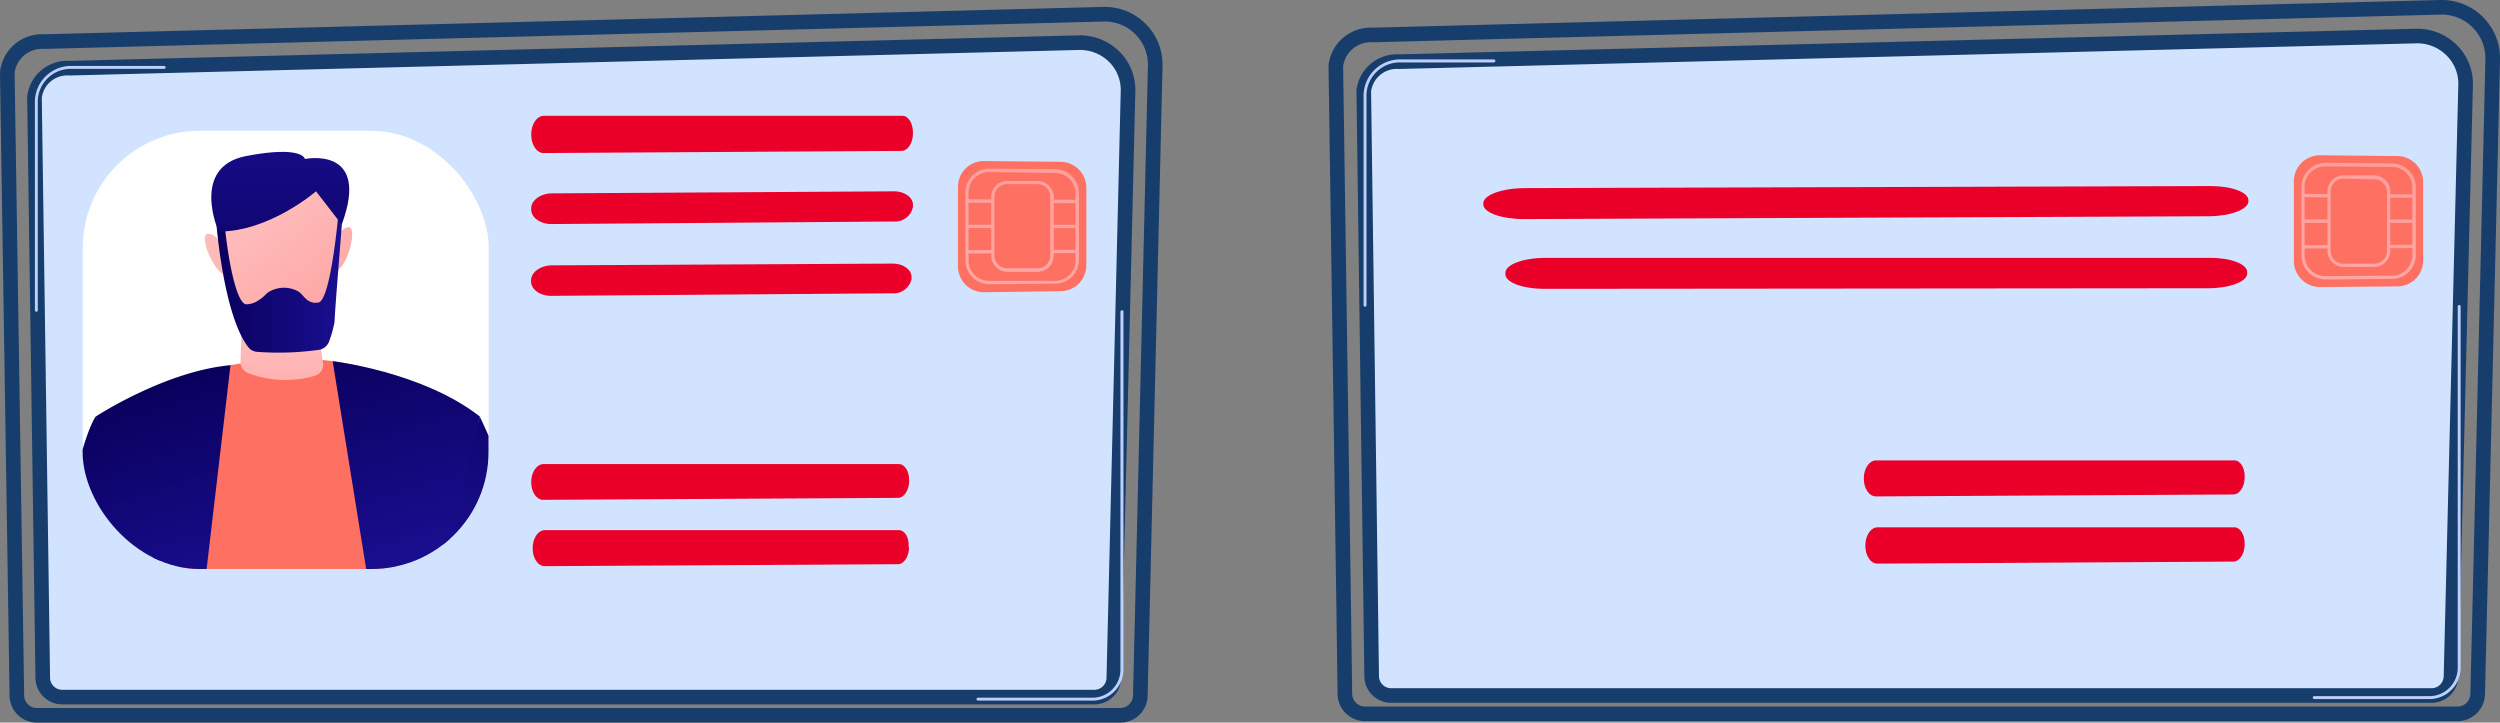 <svg xmlns="http://www.w3.org/2000/svg" xmlns:xlink="http://www.w3.org/1999/xlink" viewBox="0 0 256.64 74.18"><rect x="0" y="0" width="256.64" height="74.18" fill="#808080" stroke="none"/><defs><style>.cls-1,.cls-2{fill:none;}.cls-2,.cls-3{stroke:#163d6b;stroke-linecap:round;stroke-linejoin:round;stroke-width:1.5px;}.cls-3{fill:#d2e3ff;}.cls-4{fill:#ea0029;}.cls-5{fill:#bdd0fb;}.cls-6{fill:url(#linear-gradient);}.cls-7{fill:url(#linear-gradient-2);}.cls-8{fill:#f4f7fa;}.cls-9{fill:url(#linear-gradient-3);}.cls-10{fill:url(#linear-gradient-4);}.cls-11{fill:url(#linear-gradient-5);}.cls-12{fill:url(#linear-gradient-6);}.cls-13{fill:url(#linear-gradient-7);}.cls-14{fill:#fff;}.cls-15{clip-path:url(#clip-path);}.cls-16{fill:url(#linear-gradient-8);}.cls-17{fill:url(#linear-gradient-9);}.cls-18{fill:url(#linear-gradient-10);}.cls-19{fill:url(#linear-gradient-11);}.cls-20{fill:url(#linear-gradient-12);}.cls-21{fill:url(#linear-gradient-13);}.cls-22{fill:url(#linear-gradient-14);}.cls-23{fill:url(#linear-gradient-15);}.cls-24{fill:url(#linear-gradient-16);}.cls-25{fill:url(#linear-gradient-17);}.cls-26{fill:url(#linear-gradient-18);}.cls-27{fill:url(#linear-gradient-19);}.cls-28{fill:url(#linear-gradient-20);}.cls-29{fill:url(#linear-gradient-21);}.cls-30{fill:url(#linear-gradient-22);}.cls-31{fill:url(#linear-gradient-23);}.cls-32{fill:url(#linear-gradient-24);}.cls-33{fill:url(#linear-gradient-25);}</style><linearGradient id="linear-gradient" x1="132.25" y1="-50.45" x2="124.11" y2="-28.51" gradientUnits="userSpaceOnUse"><stop offset="0" stop-color="#ff928e"/><stop offset="1" stop-color="#fe7062"/></linearGradient><linearGradient id="linear-gradient-2" x1="111.6" y1="60.54" x2="130.37" y2="-4.87" gradientTransform="translate(-17.7 1.21) rotate(-0.14)" gradientUnits="userSpaceOnUse"><stop offset="0" stop-color="#febbba"/><stop offset="1" stop-color="#ff928e"/></linearGradient><linearGradient id="linear-gradient-3" x1="108.34" y1="68.99" x2="127.12" y2="3.58" gradientTransform="matrix(1, -0.01, 0, 1, -15.68, -5.45)" xlink:href="#linear-gradient-2"/><linearGradient id="linear-gradient-4" x1="109.03" y1="69.19" x2="127.81" y2="3.78" gradientTransform="matrix(1, -0.01, 0, 1, -15.68, -5.45)" xlink:href="#linear-gradient-2"/><linearGradient id="linear-gradient-5" x1="109.72" y1="69.39" x2="128.49" y2="3.98" gradientTransform="matrix(1, -0.01, 0, 1, -15.57, -5.85)" xlink:href="#linear-gradient-2"/><linearGradient id="linear-gradient-6" x1="132.3" y1="-50.43" x2="124.16" y2="-28.49" xlink:href="#linear-gradient"/><linearGradient id="linear-gradient-7" x1="111.63" y1="60.55" x2="130.41" y2="-4.86" xlink:href="#linear-gradient-2"/><clipPath id="clip-path"><rect class="cls-1" x="8.48" y="13.43" width="41.67" height="44.98" rx="12"/></clipPath><linearGradient id="linear-gradient-8" x1="43.21" y1="36.19" x2="49.44" y2="56.97" gradientUnits="userSpaceOnUse"><stop offset="0" stop-color="#09005d"/><stop offset="1" stop-color="#1a0f91"/></linearGradient><linearGradient id="linear-gradient-9" x1="7.72" y1="42.78" x2="14.04" y2="63.86" xlink:href="#linear-gradient-8"/><linearGradient id="linear-gradient-10" x1="74.58" y1="-71.85" x2="66.44" y2="-49.91" xlink:href="#linear-gradient"/><linearGradient id="linear-gradient-11" x1="28.82" y1="35.5" x2="29.77" y2="51.37" gradientTransform="matrix(1, 0, 0, 1, 0, 0)" xlink:href="#linear-gradient-2"/><linearGradient id="linear-gradient-12" x1="26.96" y1="22.83" x2="40.25" y2="40.55" gradientTransform="matrix(1, 0, 0, 1, 0, 0)" xlink:href="#linear-gradient-2"/><linearGradient id="linear-gradient-13" x1="30.86" y1="19.9" x2="44.14" y2="37.63" gradientTransform="matrix(1, 0, 0, 1, 0, 0)" xlink:href="#linear-gradient-2"/><linearGradient id="linear-gradient-14" x1="22.43" y1="26.22" x2="35.71" y2="43.95" gradientTransform="matrix(1, 0, 0, 1, 0, 0)" xlink:href="#linear-gradient-2"/><linearGradient id="linear-gradient-15" x1="22.24" y1="28.94" x2="35.14" y2="28.94" xlink:href="#linear-gradient-8"/><linearGradient id="linear-gradient-16" x1="28.78" y1="33.74" x2="28.78" y2="9.83" xlink:href="#linear-gradient-8"/><linearGradient id="linear-gradient-17" x1="16.47" y1="39.22" x2="23.19" y2="61.62" xlink:href="#linear-gradient-8"/><linearGradient id="linear-gradient-18" x1="38.17" y1="33.08" x2="45.52" y2="57.59" xlink:href="#linear-gradient-8"/><linearGradient id="linear-gradient-19" x1="269.66" y1="-51.56" x2="261.45" y2="-29.45" xlink:href="#linear-gradient"/><linearGradient id="linear-gradient-20" x1="248.7" y1="60.63" x2="267.63" y2="-5.29" xlink:href="#linear-gradient-2"/><linearGradient id="linear-gradient-21" x1="245.14" y1="70.28" x2="264.06" y2="4.36" gradientTransform="matrix(1, -0.01, 0, 1, -15.68, -5.45)" xlink:href="#linear-gradient-2"/><linearGradient id="linear-gradient-22" x1="245.83" y1="70.48" x2="264.75" y2="4.56" gradientTransform="matrix(1, -0.01, 0, 1, -15.68, -5.45)" xlink:href="#linear-gradient-2"/><linearGradient id="linear-gradient-23" x1="246.52" y1="70.67" x2="265.45" y2="4.76" gradientTransform="matrix(1, -0.01, 0, 1, -15.57, -6.31)" xlink:href="#linear-gradient-2"/><linearGradient id="linear-gradient-24" x1="269.71" y1="-51.54" x2="261.5" y2="-29.43" xlink:href="#linear-gradient"/><linearGradient id="linear-gradient-25" x1="248.74" y1="60.64" x2="267.66" y2="-5.28" xlink:href="#linear-gradient-2"/></defs><g id="Capa_2" data-name="Capa 2"><g id="Capa_1-2" data-name="Capa 1"><path class="cls-2" d="M118.59,6.76l-1.32,56-.21,8.66A2.05,2.05,0,0,1,115,73.43H3.73a2.05,2.05,0,0,1-2-2.05l-.13-8.66L.75,7.44A3.58,3.58,0,0,1,4.52,4.27L113.27,1.46a5.18,5.18,0,0,1,5.32,5.3Z"/><path class="cls-3" d="M114.34,69.64a2,2,0,0,1-2,1.92H6.39a2,2,0,0,1-2-1.92L3.54,10a3.38,3.38,0,0,1,3.6-3L110.73,4.38a5,5,0,0,1,3.62,1.41,4.8,4.8,0,0,1,1.45,3.54Z"/><path class="cls-4" d="M93.72,13.7c0,1-.55,1.79-1.17,1.79l-36.76.22c-.7,0-1.26-.86-1.26-1.9h0c0-1.05.58-1.92,1.28-1.92H92.65c.62,0,1.1.82,1.07,1.81Z"/><path class="cls-4" d="M93.32,56.16c0,1-.54,1.76-1.15,1.76l-36.25.2c-.69,0-1.24-.8-1.24-1.84h0c0-1.05.57-1.86,1.26-1.86H92.27c.61,0,1.08.75,1,1.74Z"/><path class="cls-4" d="M93.33,49.36c0,1-.55,1.75-1.16,1.75l-36.4.2c-.69,0-1.24-.78-1.24-1.83h0c0-1,.57-1.84,1.26-1.84H92.27c.61,0,1.08.73,1.06,1.72Z"/><path class="cls-4" d="M93.72,21.24a1.88,1.88,0,0,1-2,1.5L56.62,23c-1.16,0-2.1-.66-2.09-1.51v-.1c0-.84,1-1.54,2.12-1.54l35.13-.21c1.1,0,2,.65,1.94,1.47Z"/><path class="cls-4" d="M93.58,28.62a1.88,1.88,0,0,1-2,1.49l-35,.26c-1.15,0-2.08-.66-2.06-1.5v-.1c0-.84,1-1.52,2.12-1.53l35-.18c1.1,0,2,.65,1.93,1.47Z"/><path class="cls-5" d="M112.32,71.92H100.4a.16.16,0,0,1-.16-.15.15.15,0,0,1,.16-.15h11.92a2.89,2.89,0,0,0,2.7-3V32a.16.16,0,0,1,.16-.15.15.15,0,0,1,.15.15V68.64A3.2,3.2,0,0,1,112.32,71.92Z"/><path class="cls-5" d="M3.73,32a.15.15,0,0,1-.15-.15V10.59A3.71,3.71,0,0,1,7.36,6.77h9.49a.15.15,0,0,1,.15.15.15.15,0,0,1-.15.15H7.36a3.38,3.38,0,0,0-3.48,3.52V31.8A.15.15,0,0,1,3.73,32Z"/><path class="cls-6" d="M108.94,29.89,101,30a2.66,2.66,0,0,1-2.66-2.68l0-8.08A2.65,2.65,0,0,1,101,16.53l7.93.08a2.67,2.67,0,0,1,2.59,2.67l0,7.94A2.65,2.65,0,0,1,108.94,29.89Z"/><path class="cls-7" d="M108.38,29.12l-6.82.06a2.46,2.46,0,0,1-2.45-2.47l0-6.94a2.44,2.44,0,0,1,2.44-2.46l6.82.06a2.45,2.45,0,0,1,2.39,2.47l0,6.82A2.43,2.43,0,0,1,108.38,29.12Zm-6.84-11.46a2.11,2.11,0,0,0-2.11,2.12l0,6.93a2.11,2.11,0,0,0,2.11,2.12l6.82,0a2.1,2.1,0,0,0,2.05-2.12l0-6.82a2.11,2.11,0,0,0-2.06-2.13Z"/><path class="cls-8" d="M99.27,20.63l11.31.05Z"/><polygon class="cls-9" points="110.58 20.85 99.27 20.81 99.27 20.46 110.58 20.51 110.58 20.85"/><path class="cls-8" d="M99.27,23.24h0Z"/><polygon class="cls-10" points="110.59 23.42 99.27 23.41 99.27 23.07 110.58 23.08 110.59 23.42"/><path class="cls-8" d="M99.28,25.85l11.31,0Z"/><rect class="cls-11" x="99.28" y="25.66" width="11.31" height="0.34" transform="translate(-0.09 0.35) rotate(-0.19)"/><path class="cls-12" d="M106.56,27.73l-3.16,0a1.48,1.48,0,0,1-1.47-1.49l0-6a1.48,1.48,0,0,1,1.47-1.49l3.16,0A1.47,1.47,0,0,1,108,20.26l0,6A1.49,1.49,0,0,1,106.56,27.73Z"/><path class="cls-13" d="M106.56,27.9l-3.16,0a1.65,1.65,0,0,1-1.64-1.66v-6a1.63,1.63,0,0,1,1.63-1.66l3.16,0a1.66,1.66,0,0,1,1.62,1.67v6A1.64,1.64,0,0,1,106.56,27.9Zm-3.18-9a1.31,1.31,0,0,0-1.3,1.32l0,6a1.31,1.31,0,0,0,1.3,1.32l3.16,0a1.31,1.31,0,0,0,1.28-1.32v-6a1.31,1.31,0,0,0-1.29-1.32Z"/><rect class="cls-14" x="8.5" y="13.43" width="41.67" height="44.98" rx="12"/><g class="cls-15"><path class="cls-16" d="M53.83,56.65a56.74,56.74,0,0,0-4.58-13.89L44.9,57.87s.07.17.2.55l7.25,0A1.5,1.5,0,0,0,53.83,56.65Z"/><path class="cls-17" d="M16.11,58.42c.47-1.71.84-2.81.84-2.81L9.83,42.76s-1.62,1.93-3.35,13a2.26,2.26,0,0,0,2.21,2.64Z"/><path class="cls-18" d="M40.64,58.42,38.71,38.17c-8.63-3.19-19.51.38-19.51.38l-.89,19.87Z"/><path class="cls-19" d="M24.85,31.79l-.16,5.34a1.21,1.21,0,0,0,.81,1.18,10.72,10.72,0,0,0,6.88.25,1.2,1.2,0,0,0,.78-1.31l-.81-5.46Z"/><path class="cls-20" d="M22.12,22s.94,9.57,3,12c0,0,6.19.56,8.44-.75A35.47,35.47,0,0,0,35,22.13s.31-5.81-6.1-6.29C21.37,15.28,22.12,22,22.12,22Z"/><path class="cls-21" d="M34.31,25s.56-1.68,1.5-1.68-.19,4.5-1.5,4.5Z"/><path class="cls-22" d="M23,25.48s-.78-1.6-1.71-1.47.79,4.43,2.09,4.26Z"/><path class="cls-23" d="M22.24,23.23s.74,9.2,3.25,12.41a1.27,1.27,0,0,0,.92.48,29.75,29.75,0,0,0,6.41-.22,1.36,1.36,0,0,0,1-.95,11.85,11.85,0,0,0,.52-1.88c.06-1.42.39-5.38.81-10.77l-.38-.61c-.12,1.25-.88,9.19-2.09,9.37a2,2,0,0,1-.55,0c-.73-.15-.95-.73-1.46-1.11a3,3,0,0,0-3.28.16,4.19,4.19,0,0,1-1.2.92,2.37,2.37,0,0,1-.89.21c-.88,0-1.76-3.51-2.25-8.25Z"/><path class="cls-24" d="M32.44,19.64s-4.78,4.15-10,4.13c0,0-2.95-6.66,2.86-7.76s6,.31,6,.31,6.8-1.41,3.78,6.73Z"/><path class="cls-25" d="M16.09,58.42h5.12l2.45-20.93c-6.72.61-13.83,5.27-13.83,5.27L15.12,55.6A26.08,26.08,0,0,1,16.09,58.42Z"/><path class="cls-26" d="M45.26,58.42c.29-1.2.64-2.31,1-3.43l3-12.23c-5.89-4.61-15.11-5.68-15.11-5.68l3.44,21.34Z"/></g><path class="cls-2" d="M255.89,6.1l-1.33,56.39-.21,8.73a2.07,2.07,0,0,1-2.07,2.06H140.14a2.07,2.07,0,0,1-2.08-2.06l-.12-8.73-.81-55.71a3.61,3.61,0,0,1,3.81-3.19L250.53.75a5.23,5.23,0,0,1,5.36,5.35Z"/><path class="cls-3" d="M251.61,69.46a2,2,0,0,1-2,1.94H142.81a2,2,0,0,1-2-1.94L140,9.33a3.42,3.42,0,0,1,3.62-3L248,3.7a5,5,0,0,1,3.64,1.42,4.81,4.81,0,0,1,1.47,3.56Z"/><path class="cls-4" d="M230.43,55.88c0,1-.55,1.77-1.16,1.77l-36.54.21c-.69,0-1.25-.81-1.24-1.86h0c0-1.06.57-1.87,1.26-1.87h36.61c.62,0,1.09.76,1.07,1.75Z"/><path class="cls-4" d="M230.43,49c0,1-.55,1.76-1.17,1.76l-36.68.2c-.69,0-1.25-.79-1.25-1.84h0c0-1.06.58-1.86,1.27-1.86h36.76c.62,0,1.1.74,1.07,1.74Z"/><path class="cls-4" d="M230.82,20.69c-.06.82-1.88,1.5-4.07,1.51l-70.3.29c-2.32,0-4.19-.67-4.18-1.52v-.1c0-.85,1.91-1.55,4.24-1.56l70.42-.21c2.2,0,3.94.66,3.88,1.49Z"/><path class="cls-4" d="M230.69,28.11c-.06.82-1.83,1.48-4,1.48l-68.15.06c-2.25,0-4.06-.68-4-1.53V28c0-.85,1.86-1.53,4.12-1.53l68.27,0c2.13,0,3.81.67,3.75,1.49Z"/><path class="cls-5" d="M249.57,71.76h-12a.15.15,0,0,1-.15-.15.15.15,0,0,1,.15-.15h12a2.92,2.92,0,0,0,2.73-3v-37a.15.15,0,0,1,.15-.15.15.15,0,0,1,.15.15v37A3.22,3.22,0,0,1,249.57,71.76Z"/><path class="cls-5" d="M140.13,31.48a.15.15,0,0,1-.15-.15V10A3.75,3.75,0,0,1,143.8,6.1h9.55a.16.16,0,0,1,.16.15.16.16,0,0,1-.16.16H143.8A3.42,3.42,0,0,0,140.28,10V31.33A.14.14,0,0,1,140.13,31.48Z"/><path class="cls-27" d="M246.16,29.4l-8,.07a2.68,2.68,0,0,1-2.68-2.69l0-8.15a2.67,2.67,0,0,1,2.67-2.69l8,.08a2.68,2.68,0,0,1,2.6,2.7l0,8A2.65,2.65,0,0,1,246.16,29.4Z"/><path class="cls-28" d="M245.6,28.63l-6.87.06a2.47,2.47,0,0,1-2.47-2.49l0-7a2.46,2.46,0,0,1,2.46-2.48l6.87.06A2.47,2.47,0,0,1,248,19.28l0,6.87A2.45,2.45,0,0,1,245.6,28.63Zm-6.9-11.55a2.11,2.11,0,0,0-2.12,2.13l0,7a2.13,2.13,0,0,0,2.13,2.14l6.87-.05a2.11,2.11,0,0,0,2.06-2.14V19.27a2.12,2.12,0,0,0-2.08-2.14Z"/><path class="cls-8" d="M236.41,20.08l11.41.05Z"/><polygon class="cls-29" points="247.82 20.3 236.41 20.25 236.41 19.9 247.82 19.96 247.82 20.3"/><path class="cls-8" d="M236.42,22.71h0Z"/><polygon class="cls-30" points="247.82 22.88 236.42 22.88 236.42 22.53 247.82 22.54 247.82 22.88"/><path class="cls-8" d="M236.43,25.33l11.4,0Z"/><rect class="cls-31" x="236.43" y="25.14" width="11.4" height="0.34" transform="translate(-0.08 0.81) rotate(-0.19)"/><path class="cls-32" d="M243.77,27.23l-3.19,0a1.49,1.49,0,0,1-1.48-1.5l0-6.08a1.49,1.49,0,0,1,1.48-1.5l3.19,0a1.51,1.51,0,0,1,1.46,1.51l0,6A1.5,1.5,0,0,1,243.77,27.23Z"/><path class="cls-33" d="M243.77,27.4l-3.19,0a1.66,1.66,0,0,1-1.65-1.67l0-6.08A1.65,1.65,0,0,1,240.56,18l3.19,0a1.67,1.67,0,0,1,1.63,1.68v6A1.66,1.66,0,0,1,243.77,27.4Zm-3.21-9.06a1.32,1.32,0,0,0-1.31,1.33l0,6.08a1.31,1.31,0,0,0,1.31,1.32h3.19a1.32,1.32,0,0,0,1.29-1.33l0-6a1.31,1.31,0,0,0-1.29-1.33Z"/></g></g></svg>